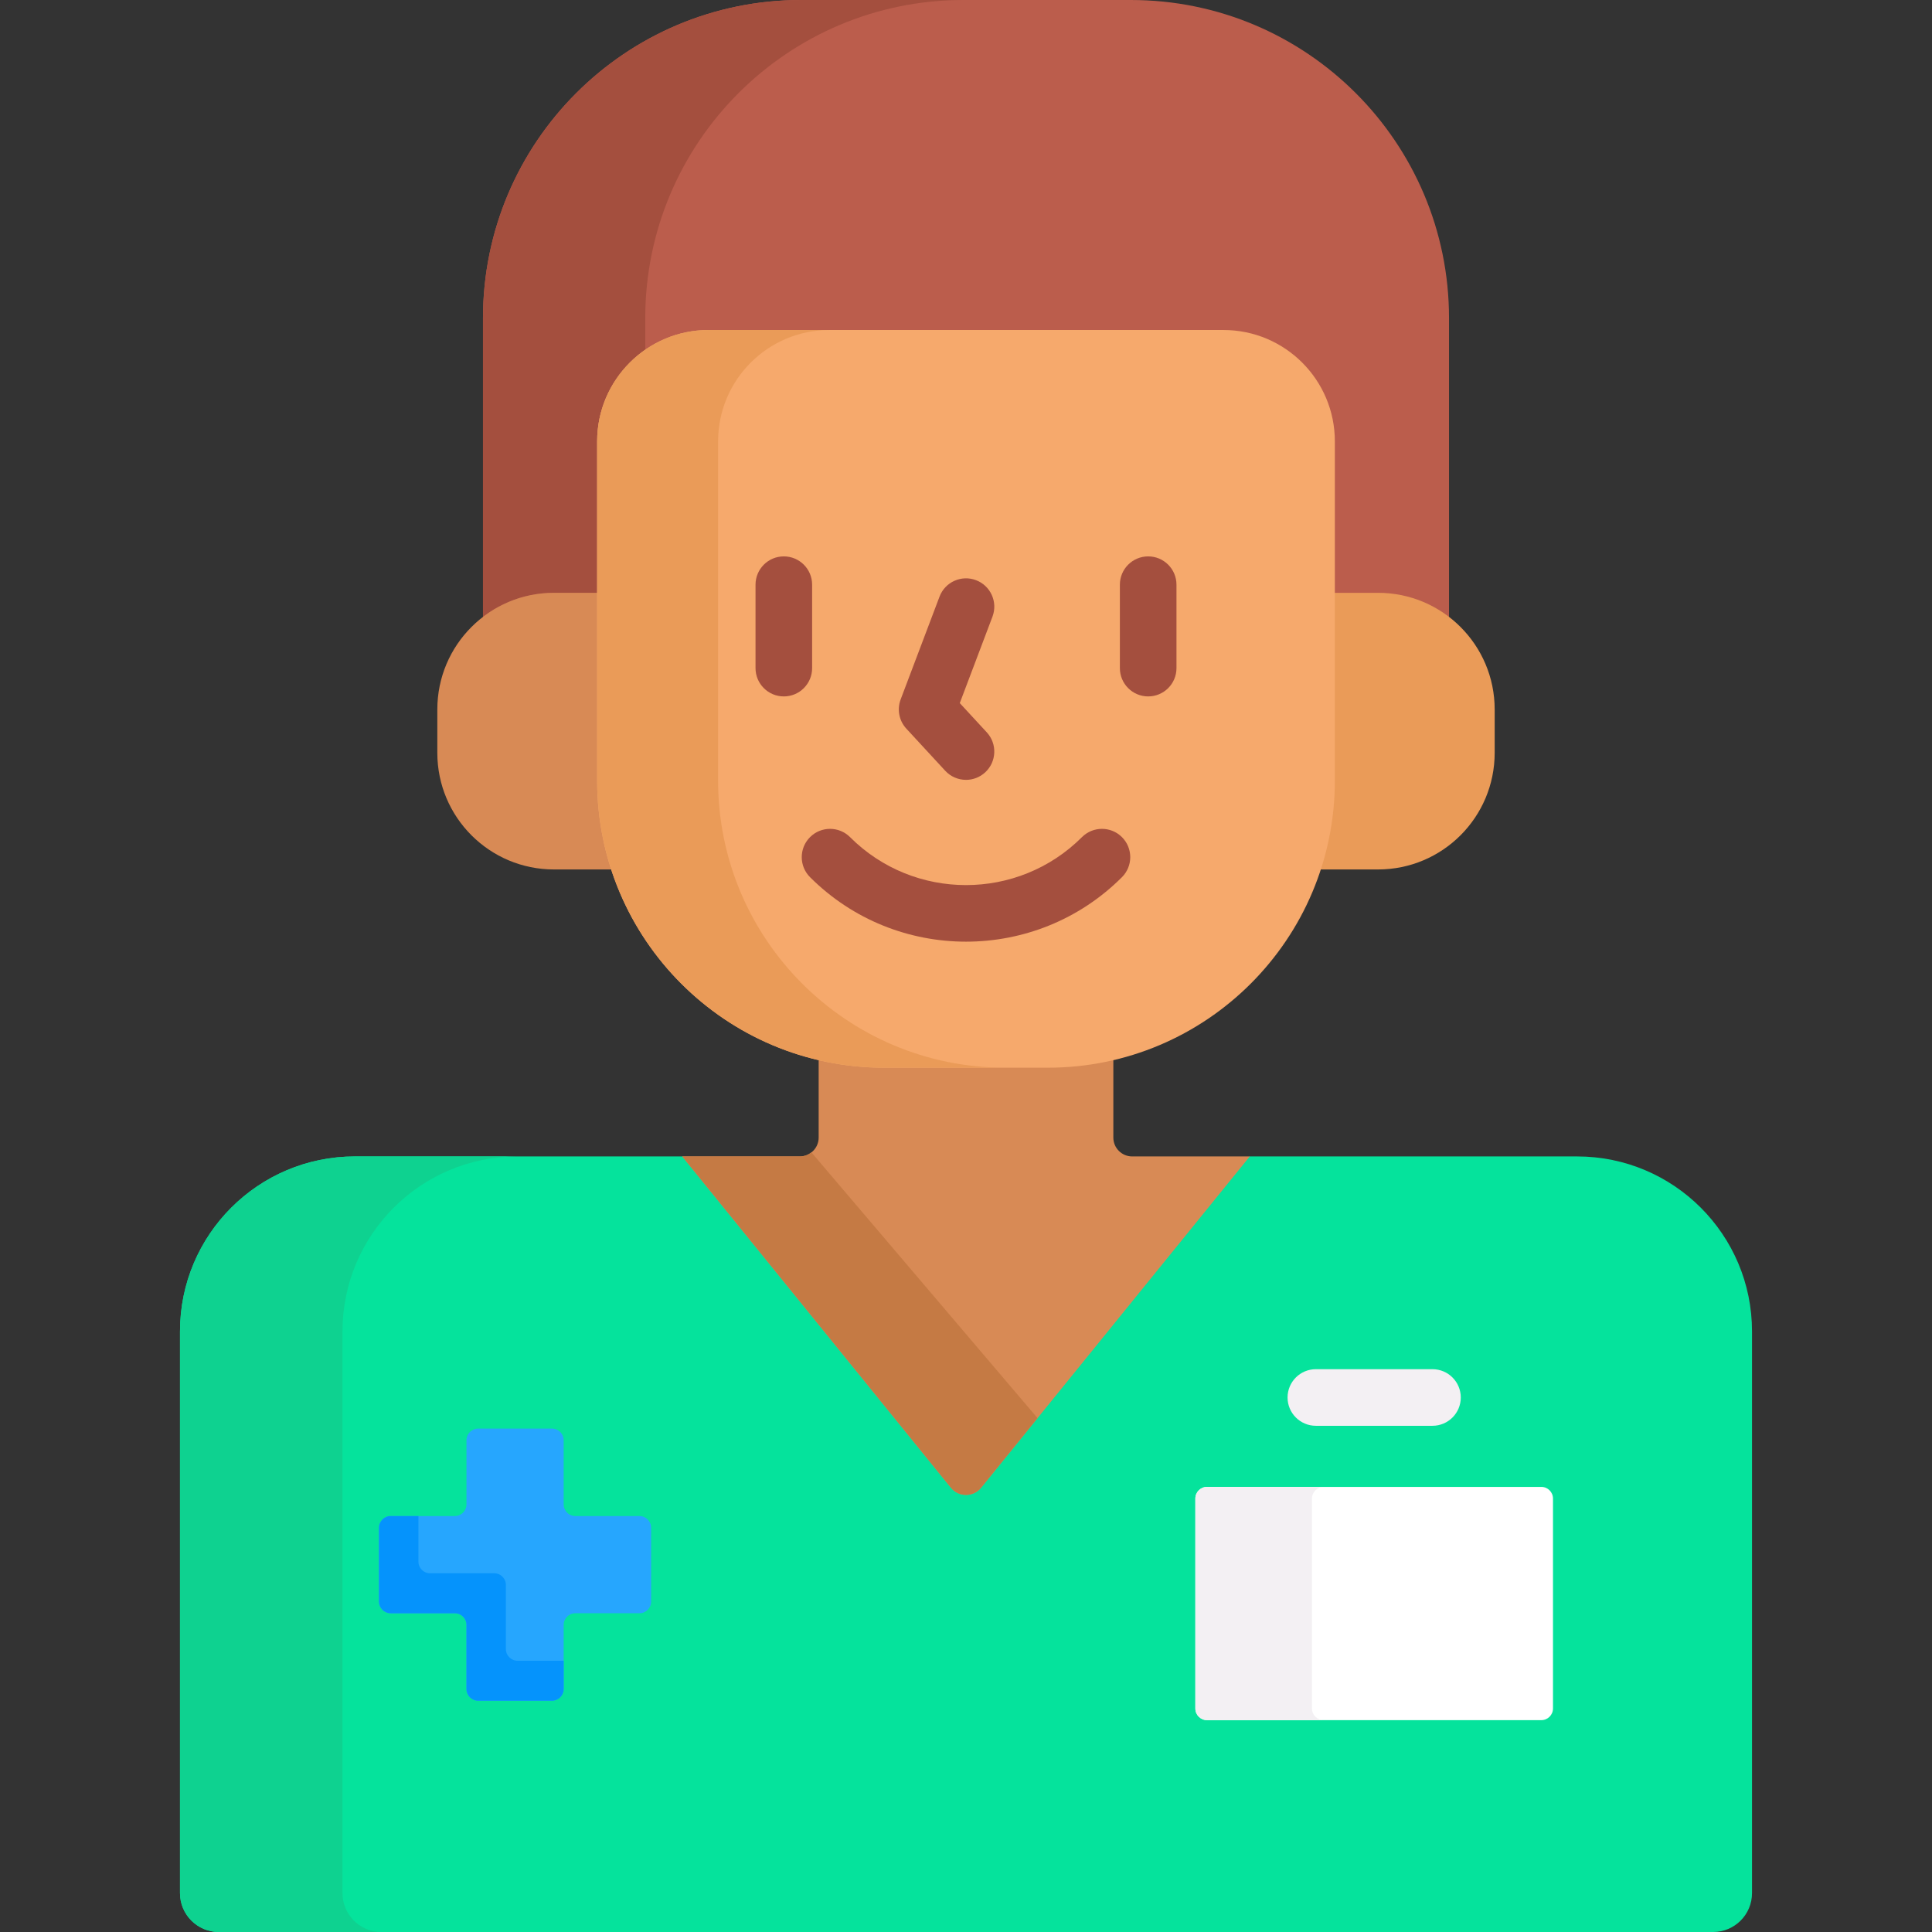 <svg id="Capa_1" enable-background="new 0 0 512 512" height="512" viewBox="0 0 512 512" width="512" xmlns="http://www.w3.org/2000/svg"><rect x="0" y="0" width="512" height="512" fill="#333333" stroke="none"/><g><g><path d="m146.801 158.103h12.449v-41.133c0-15.724 12.792-28.516 28.516-28.516h136.469c15.724 0 28.516 12.792 28.516 28.516v41.133h12.449c7.121 0 13.665 2.506 18.807 6.676v-80.47c-.001-46.563-37.747-84.309-84.31-84.309h-87.394c-46.563 0-84.309 37.746-84.309 84.309v80.47c5.142-4.171 11.686-6.676 18.807-6.676z" fill="#bb5d4c"/><path d="m146.801 157.103h11.449v-40.133c0-10.072 5.048-18.96 12.749-24.287v-8.374c0-46.563 37.746-84.309 84.308-84.309h-43.004c-46.562 0-84.309 37.746-84.309 84.309v79.181c5.211-4.002 11.729-6.387 18.807-6.387z" fill="#a44f3e"/><path d="m417.942 306.469h-86.739l-2.099 1-69.88 86.163c-.792.976-1.967 1.536-3.224 1.536-1.258 0-2.433-.56-3.225-1.536l-69.881-86.163-2.099-1h-86.737c-25.603 0-46.358 20.755-46.358 46.358v148.871c0 5.689 4.612 10.302 10.302 10.302h395.997c5.69 0 10.302-4.612 10.302-10.302v-148.87c-.001-25.603-20.756-46.359-46.359-46.359z" fill="#05e39c"/><g><path d="m90.763 501.698v-148.87c0-25.603 20.755-46.358 46.358-46.358h-43.063c-25.603 0-46.358 20.755-46.358 46.358v148.87c0 5.69 4.612 10.302 10.302 10.302h43.064c-5.69 0-10.303-4.612-10.303-10.302z" fill="#0ed290"/></g><path d="m295.048 301.469v-21.569c-5.583 1.329-11.398 2.053-17.383 2.053h-43.33c-5.984 0-11.799-.724-17.382-2.053v21.569c0 2.761-2.239 5-5 5h-31.156l71.203 87.793c2.061 2.542 5.94 2.542 8.001 0l71.202-87.793h-31.155c-2.762 0-5-2.238-5-5z" fill="#d88a55"/><path d="m258.822 395.322c.25-.165.491-.35.715-.563.019-.017.039-.032.057-.05.142-.139.278-.288.407-.447l14.958-18.443-59.93-70.435c-.851.669-1.91 1.085-3.076 1.085h-31.156l71.203 87.793c.129.159.265.308.407.447.569.556 1.237.953 1.947 1.192.178.06.358.109.54.149.364.079.735.119 1.107.119.186 0 .371-.01.556-.03.422-.045.838-.149 1.24-.298.356-.132.7-.305 1.025-.519z" fill="#c57a44"/><g><path d="m159.25 206.869v-49.766h-12.449c-17.069 0-30.905 13.837-30.905 30.906v11.502c0 17.069 13.837 30.905 30.905 30.905h16.252c-2.455-7.412-3.803-15.323-3.803-23.547z" fill="#d88a55"/><path d="m365.199 157.103h-12.449v49.766c0 8.224-1.348 16.135-3.803 23.546h16.252c17.069 0 30.905-13.837 30.905-30.905v-11.502c.001-17.069-13.836-30.905-30.905-30.905z" fill="#ea9b58"/></g><g><path d="m277.665 282.954h-43.33c-42.021 0-76.085-34.064-76.085-76.085v-89.899c0-16.301 13.215-29.516 29.516-29.516h136.468c16.301 0 29.516 13.215 29.516 29.516v89.899c0 42.02-34.064 76.085-76.085 76.085z" fill="#f6a96c"/></g><g><path d="m190.303 206.869v-89.899c0-16.301 13.215-29.516 29.516-29.516h-32.053c-16.301 0-29.516 13.215-29.516 29.516v89.899c0 42.02 34.064 76.085 76.085 76.085h32.053c-42.021 0-76.085-34.065-76.085-76.085z" fill="#ea9b58"/></g><g><g><path d="m207.722 184.558c-4.143 0-7.5-3.358-7.5-7.5v-22.11c0-4.142 3.357-7.5 7.5-7.5s7.5 3.358 7.5 7.5v22.11c0 4.142-3.358 7.5-7.5 7.5z" fill="#a44f3e"/></g><g><path d="m304.278 184.558c-4.143 0-7.5-3.358-7.5-7.5v-22.11c0-4.142 3.357-7.5 7.5-7.5s7.5 3.358 7.5 7.5v22.11c0 4.142-3.357 7.5-7.5 7.5z" fill="#a44f3e"/></g></g><g><path d="m256.002 206.668c-2.021 0-4.034-.811-5.513-2.413l-10.302-11.16c-1.927-2.087-2.509-5.083-1.505-7.74l10.302-27.242c1.467-3.875 5.794-5.829 9.669-4.362 3.874 1.465 5.827 5.793 4.362 9.668l-8.663 22.907 7.158 7.755c2.81 3.043 2.62 7.789-.424 10.598-1.44 1.331-3.265 1.989-5.084 1.989z" fill="#a44f3e"/></g></g><g><path d="m256 249.551c-14.969 0-29.938-5.697-41.333-17.093-2.929-2.929-2.929-7.677 0-10.606 2.93-2.929 7.678-2.929 10.607 0 16.941 16.941 44.51 16.941 61.451 0 2.931-2.929 7.679-2.929 10.607 0s2.929 7.678 0 10.606c-11.394 11.396-26.363 17.093-41.332 17.093z" fill="#a44f3e"/></g><g><g><g><path d="m169.465 401.771h-16.998c-1.707 0-3.091-1.384-3.091-3.091v-16.998c0-1.707-1.384-3.091-3.091-3.091h-19.573c-1.707 0-3.091 1.384-3.091 3.091v16.998c0 1.707-1.384 3.091-3.091 3.091h-16.998c-1.707 0-3.091 1.384-3.091 3.091v19.573c0 1.707 1.384 3.091 3.091 3.091h16.998c1.707 0 3.091 1.384 3.091 3.091v16.998c0 1.707 1.384 3.091 3.091 3.091h19.573c1.707 0 3.091-1.384 3.091-3.091v-16.998c0-1.707 1.384-3.091 3.091-3.091h16.998c1.707 0 3.091-1.384 3.091-3.091v-19.573c-.001-1.708-1.384-3.091-3.091-3.091z" fill="#26a6fe"/></g></g><g><path d="m137.157 440.113c-1.707 0-3.091-1.384-3.091-3.09v-16.998c0-1.707-1.384-3.091-3.091-3.091h-16.998c-1.707 0-3.09-1.384-3.09-3.091v-12.072h-7.354c-1.707 0-3.091 1.384-3.091 3.09v19.573c0 1.707 1.384 3.091 3.091 3.091h16.998c1.707 0 3.09 1.384 3.09 3.091v16.998c0 1.707 1.384 3.09 3.091 3.09h19.573c1.707 0 3.091-1.384 3.091-3.09v-7.501z" fill="#0593fc"/></g><g><g><path d="m408.467 455.855h-88.596c-1.707 0-3.091-1.384-3.091-3.091v-55.63c0-1.707 1.384-3.091 3.091-3.091h88.596c1.707 0 3.091 1.384 3.091 3.091v55.63c-.001 1.707-1.384 3.091-3.091 3.091z" fill="#fff"/></g></g><g><g><path d="m347.686 452.765v-55.63c0-1.707 1.384-3.091 3.091-3.091h-30.905c-1.707 0-3.091 1.384-3.091 3.091v55.63c0 1.707 1.384 3.091 3.091 3.091h30.905c-1.707-.001-3.091-1.385-3.091-3.091z" fill="#f3f0f3"/></g></g><g><g><path d="m379.622 377.85h-30.906c-4.143 0-7.5-3.358-7.5-7.5s3.357-7.5 7.5-7.5h30.906c4.143 0 7.5 3.358 7.5 7.5s-3.357 7.5-7.5 7.5z" fill="#f3f0f3"/></g></g></g></g></svg>